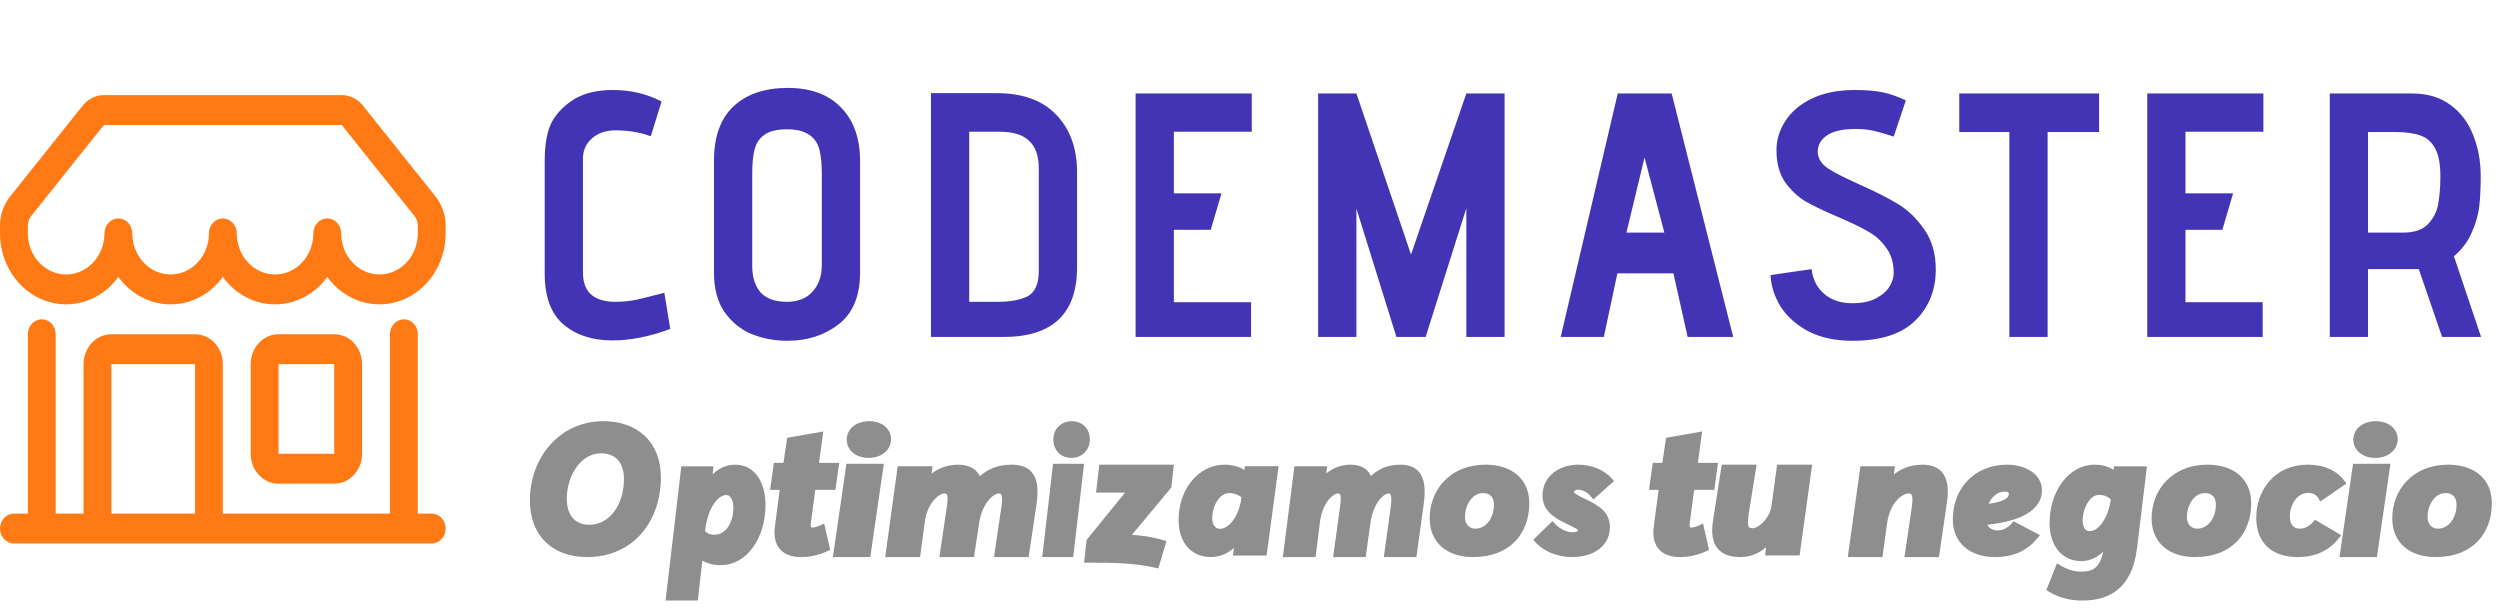<svg width="230" height="56" viewBox="0 0 230 56" fill="none" xmlns="http://www.w3.org/2000/svg">
<g clip-path="url(#clip0_2647_335)">
<path d="M7.611 9.713C7.851 9.411 8.15 9.168 8.486 9.002C8.822 8.836 9.188 8.75 9.558 8.75H31.442C31.812 8.75 32.178 8.836 32.514 9.002C32.85 9.168 33.149 9.411 33.389 9.713L40.075 18.084C40.672 18.831 41 19.783 41 20.767V21.469C41 22.83 40.604 24.157 39.867 25.265C39.13 26.373 38.089 27.206 36.889 27.647C35.689 28.089 34.391 28.117 33.175 27.729C31.96 27.34 30.888 26.553 30.109 25.478C29.541 26.264 28.812 26.9 27.98 27.337C27.147 27.774 26.232 28.001 25.305 28C24.378 28.001 23.463 27.774 22.63 27.337C21.797 26.9 21.068 26.264 20.5 25.478C19.932 26.264 19.203 26.9 18.37 27.337C17.537 27.774 16.622 28.001 15.695 28C14.768 28.001 13.853 27.774 13.02 27.337C12.188 26.9 11.459 26.264 10.891 25.478C10.112 26.553 9.04 27.34 7.825 27.729C6.609 28.117 5.311 28.089 4.111 27.647C2.911 27.206 1.87 26.373 1.133 25.265C0.396 24.157 -0 22.83 3.70654e-08 21.469V20.767C3.23068e-05 19.783 0.328 18.831 0.925 18.084L7.613 9.71L7.611 9.713ZM12.172 21.469C12.172 22.472 12.543 23.433 13.204 24.142C13.865 24.852 14.761 25.25 15.695 25.25C16.63 25.25 17.526 24.852 18.187 24.142C18.848 23.433 19.219 22.472 19.219 21.469C19.219 21.104 19.354 20.754 19.594 20.497C19.834 20.239 20.16 20.094 20.5 20.094C20.84 20.094 21.166 20.239 21.406 20.497C21.646 20.754 21.781 21.104 21.781 21.469C21.781 22.472 22.152 23.433 22.813 24.142C23.474 24.852 24.37 25.25 25.305 25.25C26.239 25.25 27.135 24.852 27.796 24.142C28.457 23.433 28.828 22.472 28.828 21.469C28.828 21.104 28.963 20.754 29.203 20.497C29.444 20.239 29.77 20.094 30.109 20.094C30.449 20.094 30.775 20.239 31.015 20.497C31.256 20.754 31.391 21.104 31.391 21.469C31.391 22.472 31.762 23.433 32.423 24.142C33.083 24.852 33.98 25.25 34.914 25.25C35.849 25.25 36.745 24.852 37.406 24.142C38.066 23.433 38.438 22.472 38.438 21.469V20.767C38.438 20.44 38.328 20.123 38.13 19.874L31.442 11.5H9.558L2.87 19.874C2.672 20.123 2.562 20.44 2.562 20.767V21.469C2.562 22.472 2.934 23.433 3.594 24.142C4.255 24.852 5.151 25.25 6.086 25.25C7.02 25.25 7.917 24.852 8.577 24.142C9.238 23.433 9.609 22.472 9.609 21.469C9.609 21.104 9.744 20.754 9.985 20.497C10.225 20.239 10.551 20.094 10.891 20.094C11.23 20.094 11.556 20.239 11.797 20.497C12.037 20.754 12.172 21.104 12.172 21.469ZM3.844 29.375C4.184 29.375 4.509 29.52 4.75 29.778C4.99 30.036 5.125 30.385 5.125 30.75V47.25H7.688V33.5C7.688 32.771 7.957 32.071 8.438 31.555C8.919 31.04 9.57 30.75 10.25 30.75H17.938C18.617 30.75 19.269 31.04 19.75 31.555C20.23 32.071 20.5 32.771 20.5 33.5V47.25H35.875V30.75C35.875 30.385 36.01 30.036 36.25 29.778C36.491 29.52 36.816 29.375 37.156 29.375C37.496 29.375 37.822 29.52 38.062 29.778C38.303 30.036 38.438 30.385 38.438 30.75V47.25H39.719C40.059 47.25 40.384 47.395 40.625 47.653C40.865 47.911 41 48.26 41 48.625C41 48.99 40.865 49.339 40.625 49.597C40.384 49.855 40.059 50 39.719 50H1.281C0.941 50 0.616 49.855 0.375 49.597C0.135 49.339 3.70654e-08 48.99 3.70654e-08 48.625C3.70654e-08 48.26 0.135 47.911 0.375 47.653C0.616 47.395 0.941 47.25 1.281 47.25H2.562V30.75C2.562 30.385 2.697 30.036 2.938 29.778C3.178 29.52 3.504 29.375 3.844 29.375ZM10.25 47.25H17.938V33.5H10.25V47.25ZM23.062 33.5C23.062 32.771 23.332 32.071 23.813 31.555C24.294 31.04 24.945 30.75 25.625 30.75H30.75C31.43 30.75 32.081 31.04 32.562 31.555C33.042 32.071 33.312 32.771 33.312 33.5V41.75C33.312 42.479 33.042 43.179 32.562 43.694C32.081 44.21 31.43 44.5 30.75 44.5H25.625C24.945 44.5 24.294 44.21 23.813 43.694C23.332 43.179 23.062 42.479 23.062 41.75V33.5ZM30.75 33.5H25.625V41.75H30.75V33.5Z" fill="#FF7A15"/>
</g>
<path d="M54.012 51C58.157 51 60.551 47.786 60.551 43.929C60.551 40.813 58.522 39 55.521 39C51.55 39 49 42.313 49 46.038C49 49.187 50.995 51 54.012 51ZM54.22 48.528C52.885 48.528 51.896 47.687 51.896 45.874C51.896 43.599 53.319 41.456 55.261 41.456C56.648 41.456 57.654 42.264 57.654 44.077C57.654 46.533 56.25 48.528 54.22 48.528Z" fill="#8E8E8E" stroke="#8E8E8E" stroke-width="0.5" stroke-miterlimit="2"/>
<path d="M62.905 43.155L61.513 55H63.97L64.412 51.19L64.477 51.172C64.969 51.569 65.591 51.741 66.344 51.741C68.49 51.741 70.176 49.448 70.176 46.448C70.176 44.535 69.308 43 67.638 43C66.623 43 65.82 43.552 65.231 44.448L65.214 44.414L65.362 43.155H62.905ZM65.689 49.448C65.263 49.448 64.854 49.276 64.608 48.931L64.625 48.707C64.919 46.5 65.918 45.293 66.819 45.293C67.376 45.293 67.72 45.897 67.72 46.707C67.72 48.103 67.016 49.448 65.689 49.448Z" fill="#8E8E8E" stroke="#8E8E8E" stroke-width="0.5" stroke-miterlimit="2"/>
<path d="M73.688 51C74.513 51 75.319 50.82 76.09 50.443L75.65 48.525C75.301 48.688 74.989 48.787 74.751 48.787C74.458 48.787 74.274 48.574 74.348 48.115L74.788 44.82H76.64L76.915 42.836H75.063L75.448 40L72.643 40.492L72.294 42.836H71.414L71.139 44.82H72.019L71.543 48.443C71.286 50.295 72.294 51 73.688 51Z" fill="#8E8E8E" stroke="#8E8E8E" stroke-width="0.5" stroke-miterlimit="2"/>
<path d="M79.908 41.876C80.984 41.876 81.727 41.248 81.727 40.405C81.727 39.595 81.023 39 79.967 39C78.891 39 78.147 39.612 78.147 40.455C78.147 41.264 78.871 41.876 79.908 41.876ZM78.088 42.917L76.915 51H79.849L81.023 42.917H78.088Z" fill="#8E8E8E" stroke="#8E8E8E" stroke-width="0.5" stroke-miterlimit="2"/>
<path d="M82.807 43.145L81.727 51H84.427L84.842 47.932C85.094 46.1 86.264 45.153 86.858 45.153C87.47 45.153 87.506 45.651 87.344 46.743L86.714 51H89.396L89.828 48.108C90.116 46.117 91.269 45.153 91.881 45.153C92.439 45.153 92.529 45.651 92.367 46.743L91.737 51H94.419L95.121 46.293C95.445 44.028 94.815 43 93.069 43C91.845 43 90.873 43.402 90.116 44.189H90.026C89.774 43.37 89.126 43 88.118 43C87.092 43 86.174 43.402 85.436 44.141L85.364 44.124L85.508 43.145H82.807Z" fill="#8E8E8E" stroke="#8E8E8E" stroke-width="0.5" stroke-miterlimit="2"/>
<path d="M98.56 41.876C99.421 41.876 100.016 41.248 100.016 40.405C100.016 39.595 99.452 39 98.607 39C97.746 39 97.152 39.612 97.152 40.455C97.152 41.264 97.731 41.876 98.56 41.876ZM97.105 42.917L96.165 51H98.513L99.452 42.917H97.105Z" fill="#8E8E8E" stroke="#8E8E8E" stroke-width="0.5" stroke-miterlimit="2"/>
<path d="M106.393 52L107.002 49.946C105.922 49.615 104.755 49.476 103.657 49.424V49.389L107.525 44.741L107.717 43H101.358L101.114 45.072H103.988V45.124L100.208 49.772L100.016 51.513C102.211 51.513 104.424 51.53 106.393 52Z" fill="#8E8E8E" stroke="#8E8E8E" stroke-width="0.5" stroke-miterlimit="2"/>
<path d="M111.412 51C112.358 51 113.2 50.527 113.819 49.706L113.87 49.722L113.715 50.858H116.311L117.342 43.142H114.747L114.678 43.678H114.626C114.18 43.252 113.526 43 112.65 43C110.45 43 108.679 45.099 108.679 47.844C108.679 49.627 109.607 51 111.412 51ZM112.237 48.901C111.653 48.901 111.275 48.412 111.275 47.671C111.275 46.519 111.962 45.114 113.097 45.114C113.63 45.114 114.111 45.304 114.489 45.667L114.455 45.888C114.162 47.828 113.131 48.901 112.237 48.901Z" fill="#8E8E8E" stroke="#8E8E8E" stroke-width="0.5" stroke-miterlimit="2"/>
<path d="M119.308 43.145L118.305 51H120.812L121.197 47.932C121.431 46.1 122.517 45.153 123.069 45.153C123.637 45.153 123.671 45.651 123.52 46.743L122.935 51H125.426L125.827 48.108C126.095 46.117 127.165 45.153 127.733 45.153C128.251 45.153 128.335 45.651 128.184 46.743L127.599 51H130.09L130.742 46.293C131.043 44.028 130.458 43 128.836 43C127.7 43 126.797 43.402 126.095 44.189H126.011C125.777 43.37 125.175 43 124.239 43C123.286 43 122.434 43.402 121.748 44.141L121.682 44.124L121.815 43.145H119.308Z" fill="#8E8E8E" stroke="#8E8E8E" stroke-width="0.5" stroke-miterlimit="2"/>
<path d="M135.525 51C138.907 51 140.444 48.807 140.444 46.298C140.444 44.199 138.943 43 136.664 43C133.553 43 131.781 45.209 131.781 47.686C131.781 49.801 133.282 51 135.525 51ZM135.723 48.886C135.145 48.886 134.53 48.475 134.53 47.56C134.53 46.377 135.253 45.114 136.447 45.114C136.935 45.114 137.695 45.351 137.695 46.456C137.695 47.718 136.917 48.886 135.723 48.886Z" fill="#8E8E8E" stroke="#8E8E8E" stroke-width="0.5" stroke-miterlimit="2"/>
<path d="M144.608 51C146.602 51 147.859 50.006 147.859 48.491C147.859 47.276 146.988 46.724 145.714 46.124C144.96 45.777 144.557 45.525 144.557 45.272C144.557 44.972 144.876 44.799 145.211 44.799C145.597 44.815 146.166 45.004 146.619 45.588L148.144 44.231C147.407 43.395 146.3 43 145.194 43C143.501 43 142.161 44.026 142.161 45.572C142.161 46.708 142.915 47.339 144.155 47.923C145.094 48.381 145.429 48.507 145.429 48.791C145.429 49.059 145.11 49.217 144.675 49.217C144.038 49.217 143.3 48.854 142.814 48.302L141.406 49.675C142.127 50.527 143.434 51 144.608 51Z" fill="#8E8E8E" stroke="#8E8E8E" stroke-width="0.5" stroke-miterlimit="2"/>
<path d="M154.543 51C155.368 51 156.175 50.82 156.945 50.443L156.505 48.525C156.157 48.688 155.845 48.787 155.607 48.787C155.313 48.787 155.13 48.574 155.203 48.115L155.643 44.82H157.495L157.77 42.836H155.918L156.303 40L153.498 40.492L153.15 42.836H152.27L151.995 44.82H152.875L152.398 48.443C152.141 50.295 153.15 51 154.543 51Z" fill="#8E8E8E" stroke="#8E8E8E" stroke-width="0.5" stroke-miterlimit="2"/>
<path d="M160.119 51C161.226 51 162.097 50.486 162.75 49.699H162.786L162.677 50.855H165.344L166.433 43H163.712L163.222 46.598C163.058 47.755 161.988 48.847 161.226 48.847C160.591 48.847 160.446 48.43 160.645 47.161L161.317 43H158.613L157.851 47.883C157.47 50.213 158.468 51 160.119 51Z" fill="#8E8E8E" stroke="#8E8E8E" stroke-width="0.5" stroke-miterlimit="2"/>
<path d="M171.377 43.145L170.283 51H172.972L173.366 48.092C173.653 46.133 174.8 45.153 175.606 45.153C176.18 45.153 176.288 45.651 176.126 46.743L175.499 51H178.169L178.868 46.197C179.191 43.996 178.51 43 176.843 43C175.696 43 174.728 43.434 173.94 44.253L173.904 44.237L174.047 43.145H171.377Z" fill="#8E8E8E" stroke="#8E8E8E" stroke-width="0.5" stroke-miterlimit="2"/>
<path d="M187.61 45.13C187.627 43.678 186.052 43 184.653 43C181.733 43 179.909 45.146 179.909 47.765C179.892 49.769 181.343 51 183.52 51C185.22 51 186.37 50.432 187.291 49.312L185.308 48.27C184.83 48.838 184.317 49.043 183.733 49.043C183.22 49.043 182.653 48.759 182.494 48.065C185.043 47.828 187.574 47.087 187.61 45.13ZM185.061 45.462C185.043 46.219 183.875 46.519 182.582 46.645C182.883 45.572 183.662 44.972 184.423 44.972C184.83 44.972 185.078 45.146 185.061 45.462Z" fill="#8E8E8E" stroke="#8E8E8E" stroke-width="0.5" stroke-miterlimit="2"/>
<path d="M197.235 43.153H194.707L194.657 43.681L194.606 43.698C194.168 43.238 193.527 43 192.685 43C190.527 43 188.808 45.264 188.808 48.14C188.808 49.877 189.702 51.374 191.488 51.374C192.398 51.374 193.224 50.847 193.831 49.979L193.881 49.996C193.578 52.413 192.735 52.838 191.471 52.838C190.746 52.838 190.055 52.617 189.364 52.191L188.572 54.183C189.533 54.779 190.527 55 191.572 55C193.797 55 195.904 54.115 196.359 50.404L197.235 43.153ZM194.454 45.843L194.421 46.115C194.134 47.953 193.157 49.111 192.28 49.111C191.707 49.111 191.353 48.685 191.353 47.885C191.353 46.796 192.011 45.281 193.123 45.281C193.645 45.281 194.084 45.468 194.454 45.843Z" fill="#8E8E8E" stroke="#8E8E8E" stroke-width="0.5" stroke-miterlimit="2"/>
<path d="M201.942 51C205.324 51 206.861 48.807 206.861 46.298C206.861 44.199 205.36 43 203.081 43C199.97 43 198.198 45.209 198.198 47.686C198.198 49.801 199.699 51 201.942 51ZM202.14 48.886C201.562 48.886 200.947 48.475 200.947 47.56C200.947 46.377 201.67 45.114 202.864 45.114C203.352 45.114 204.112 45.351 204.112 46.456C204.112 47.718 203.334 48.886 202.14 48.886Z" fill="#8E8E8E" stroke="#8E8E8E" stroke-width="0.5" stroke-miterlimit="2"/>
<path d="M211.382 51C212.998 51 214.149 50.416 215.026 49.312L213.032 48.144C212.533 48.696 212.052 48.886 211.571 48.886C210.866 48.886 210.419 48.381 210.419 47.544C210.419 46.251 211.21 45.099 212.362 45.099C212.843 45.099 213.273 45.288 213.548 45.777L215.524 44.42C214.837 43.505 213.788 43 212.293 43C209.388 43 207.824 45.272 207.824 47.639C207.824 49.832 209.199 51 211.382 51Z" fill="#8E8E8E" stroke="#8E8E8E" stroke-width="0.5" stroke-miterlimit="2"/>
<path d="M218.517 41.876C219.593 41.876 220.337 41.248 220.337 40.405C220.337 39.595 219.632 39 218.576 39C217.5 39 216.756 39.612 216.756 40.455C216.756 41.264 217.48 41.876 218.517 41.876ZM216.698 42.917L215.524 51H218.459L219.632 42.917H216.698Z" fill="#8E8E8E" stroke="#8E8E8E" stroke-width="0.5" stroke-miterlimit="2"/>
<path d="M224.081 51C227.463 51 229 48.807 229 46.298C229 44.199 227.499 43 225.22 43C222.109 43 220.337 45.209 220.337 47.686C220.337 49.801 221.838 51 224.081 51ZM224.28 48.886C223.701 48.886 223.086 48.475 223.086 47.56C223.086 46.377 223.809 45.114 225.003 45.114C225.491 45.114 226.251 45.351 226.251 46.456C226.251 47.718 225.473 48.886 224.28 48.886Z" fill="#8E8E8E" stroke="#8E8E8E" stroke-width="0.5" stroke-miterlimit="2"/>
<path d="M61.664 30.264C59.765 30.968 57.995 31.32 56.352 31.32C54.496 31.32 52.992 30.829 51.84 29.848C50.688 28.867 50.112 27.299 50.112 25.144V14.872C50.112 13.251 50.336 12.024 50.784 11.192C51.253 10.36 51.957 9.656 52.896 9.08C53.835 8.547 54.987 8.28 56.352 8.28C58.016 8.28 59.52 8.632 60.864 9.336L59.872 12.536C58.891 12.173 57.813 11.992 56.64 11.992C55.744 11.992 55.019 12.237 54.464 12.728C53.909 13.219 53.632 13.837 53.632 14.584V25.08C53.632 26.872 54.635 27.768 56.64 27.768C57.28 27.768 57.92 27.704 58.56 27.576C59.2 27.427 60.053 27.213 61.12 26.936L61.664 30.264ZM79.126 25.08C79.126 27.235 78.465 28.824 77.142 29.848C75.841 30.851 74.273 31.352 72.438 31.352C71.286 31.352 70.198 31.149 69.174 30.744C68.15 30.317 67.307 29.635 66.646 28.696C66.006 27.757 65.686 26.552 65.686 25.08V14.776C65.686 12.579 66.283 10.915 67.478 9.784C68.694 8.653 70.358 8.088 72.47 8.088C74.582 8.088 76.214 8.685 77.366 9.88C78.539 11.075 79.126 12.717 79.126 14.808V25.08ZM75.606 15.96C75.606 15.064 75.531 14.328 75.382 13.752C75.233 13.176 74.923 12.728 74.454 12.408C73.985 12.067 73.302 11.896 72.406 11.896C71.51 11.896 70.827 12.056 70.358 12.376C69.889 12.696 69.579 13.144 69.43 13.72C69.281 14.275 69.206 15.011 69.206 15.928V24.472C69.206 25.496 69.462 26.307 69.974 26.904C70.507 27.48 71.318 27.768 72.406 27.768C73.409 27.768 74.187 27.459 74.742 26.84C75.318 26.221 75.606 25.411 75.606 24.408V15.96ZM85.648 8.568H91.665C94.075 8.568 95.91 9.229 97.168 10.552C98.448 11.875 99.088 13.635 99.088 15.832V24.6C99.088 28.867 96.827 31 92.305 31H85.648V8.568ZM95.569 15.512C95.569 14.339 95.27 13.485 94.672 12.952C94.097 12.397 93.201 12.12 91.984 12.12H89.168V27.768H91.793C92.945 27.768 93.862 27.597 94.544 27.256C95.227 26.893 95.569 26.115 95.569 24.92V15.512ZM104.475 8.6H115.163V12.12H107.995V17.784H112.379L111.387 21.144H107.995V27.8H115.099V31H104.475V8.6ZM134.902 19.16L131.158 31H128.47L124.79 19.192V31H121.27V8.6H124.79L129.814 23.416L134.902 8.6H138.422V31H134.902V19.16ZM153.952 25.144H148.8L147.552 31H143.584L148.832 8.6H153.792L159.456 31H155.264L153.952 25.144ZM149.632 21.4H153.12L151.296 14.488L149.632 21.4ZM166.667 24.76C166.774 25.699 167.158 26.456 167.819 27.032C168.481 27.608 169.345 27.896 170.411 27.896C171.307 27.896 172.033 27.747 172.587 27.448C173.163 27.149 173.579 26.787 173.835 26.36C174.091 25.933 174.219 25.517 174.219 25.112C174.219 24.173 173.985 23.395 173.515 22.776C173.067 22.136 172.502 21.635 171.819 21.272C171.158 20.888 170.251 20.451 169.099 19.96C167.841 19.427 166.838 18.947 166.091 18.52C165.366 18.072 164.737 17.475 164.203 16.728C163.691 15.96 163.435 14.989 163.435 13.816C163.435 12.877 163.702 11.992 164.235 11.16C164.769 10.307 165.579 9.613 166.667 9.08C167.755 8.547 169.089 8.28 170.667 8.28C171.713 8.28 172.577 8.355 173.259 8.504C173.942 8.653 174.635 8.899 175.339 9.24L174.219 12.568C173.451 12.312 172.822 12.131 172.331 12.024C171.862 11.917 171.318 11.864 170.699 11.864C169.483 11.864 168.587 12.077 168.011 12.504C167.435 12.931 167.179 13.475 167.243 14.136C167.307 14.669 167.627 15.128 168.203 15.512C168.801 15.896 169.718 16.365 170.955 16.92C172.406 17.56 173.611 18.168 174.571 18.744C175.531 19.32 176.353 20.109 177.035 21.112C177.739 22.115 178.091 23.341 178.091 24.792C178.091 26.691 177.462 28.259 176.203 29.496C174.945 30.733 173.025 31.352 170.443 31.352C168.865 31.352 167.51 31.064 166.379 30.488C165.27 29.891 164.417 29.133 163.819 28.216C163.243 27.277 162.934 26.307 162.891 25.304L166.667 24.76ZM184.861 12.152H180.253V8.6H193.117V12.152H188.381V31H184.861V12.152ZM197.544 8.6H208.232V12.12H201.064V17.784H205.448L204.456 21.144H201.064V27.8H208.168V31H197.544V8.6ZM222.53 24.76H217.858V31H214.338V8.6H221.922C223.33 8.6 224.504 8.952 225.442 9.656C226.381 10.339 227.074 11.256 227.522 12.408C227.992 13.56 228.226 14.829 228.226 16.216C228.226 17.261 228.184 18.168 228.098 18.936C228.013 19.704 227.789 20.504 227.426 21.336C227.085 22.168 226.53 22.915 225.762 23.576L228.258 31H224.674L222.53 24.76ZM221.09 21.4C222.136 21.4 222.904 21.133 223.394 20.6C223.906 20.045 224.216 19.416 224.322 18.712C224.45 18.008 224.514 17.176 224.514 16.216C224.514 15.085 224.354 14.232 224.034 13.656C223.714 13.059 223.266 12.664 222.69 12.472C222.114 12.259 221.368 12.152 220.45 12.152H217.858V21.4H221.09Z" fill="#4334B6"/>
<defs>
<clipPath id="clip0_2647_335">
<rect width="41" height="44" fill="white" transform="translate(0 6)"/>
</clipPath>
</defs>
</svg>
